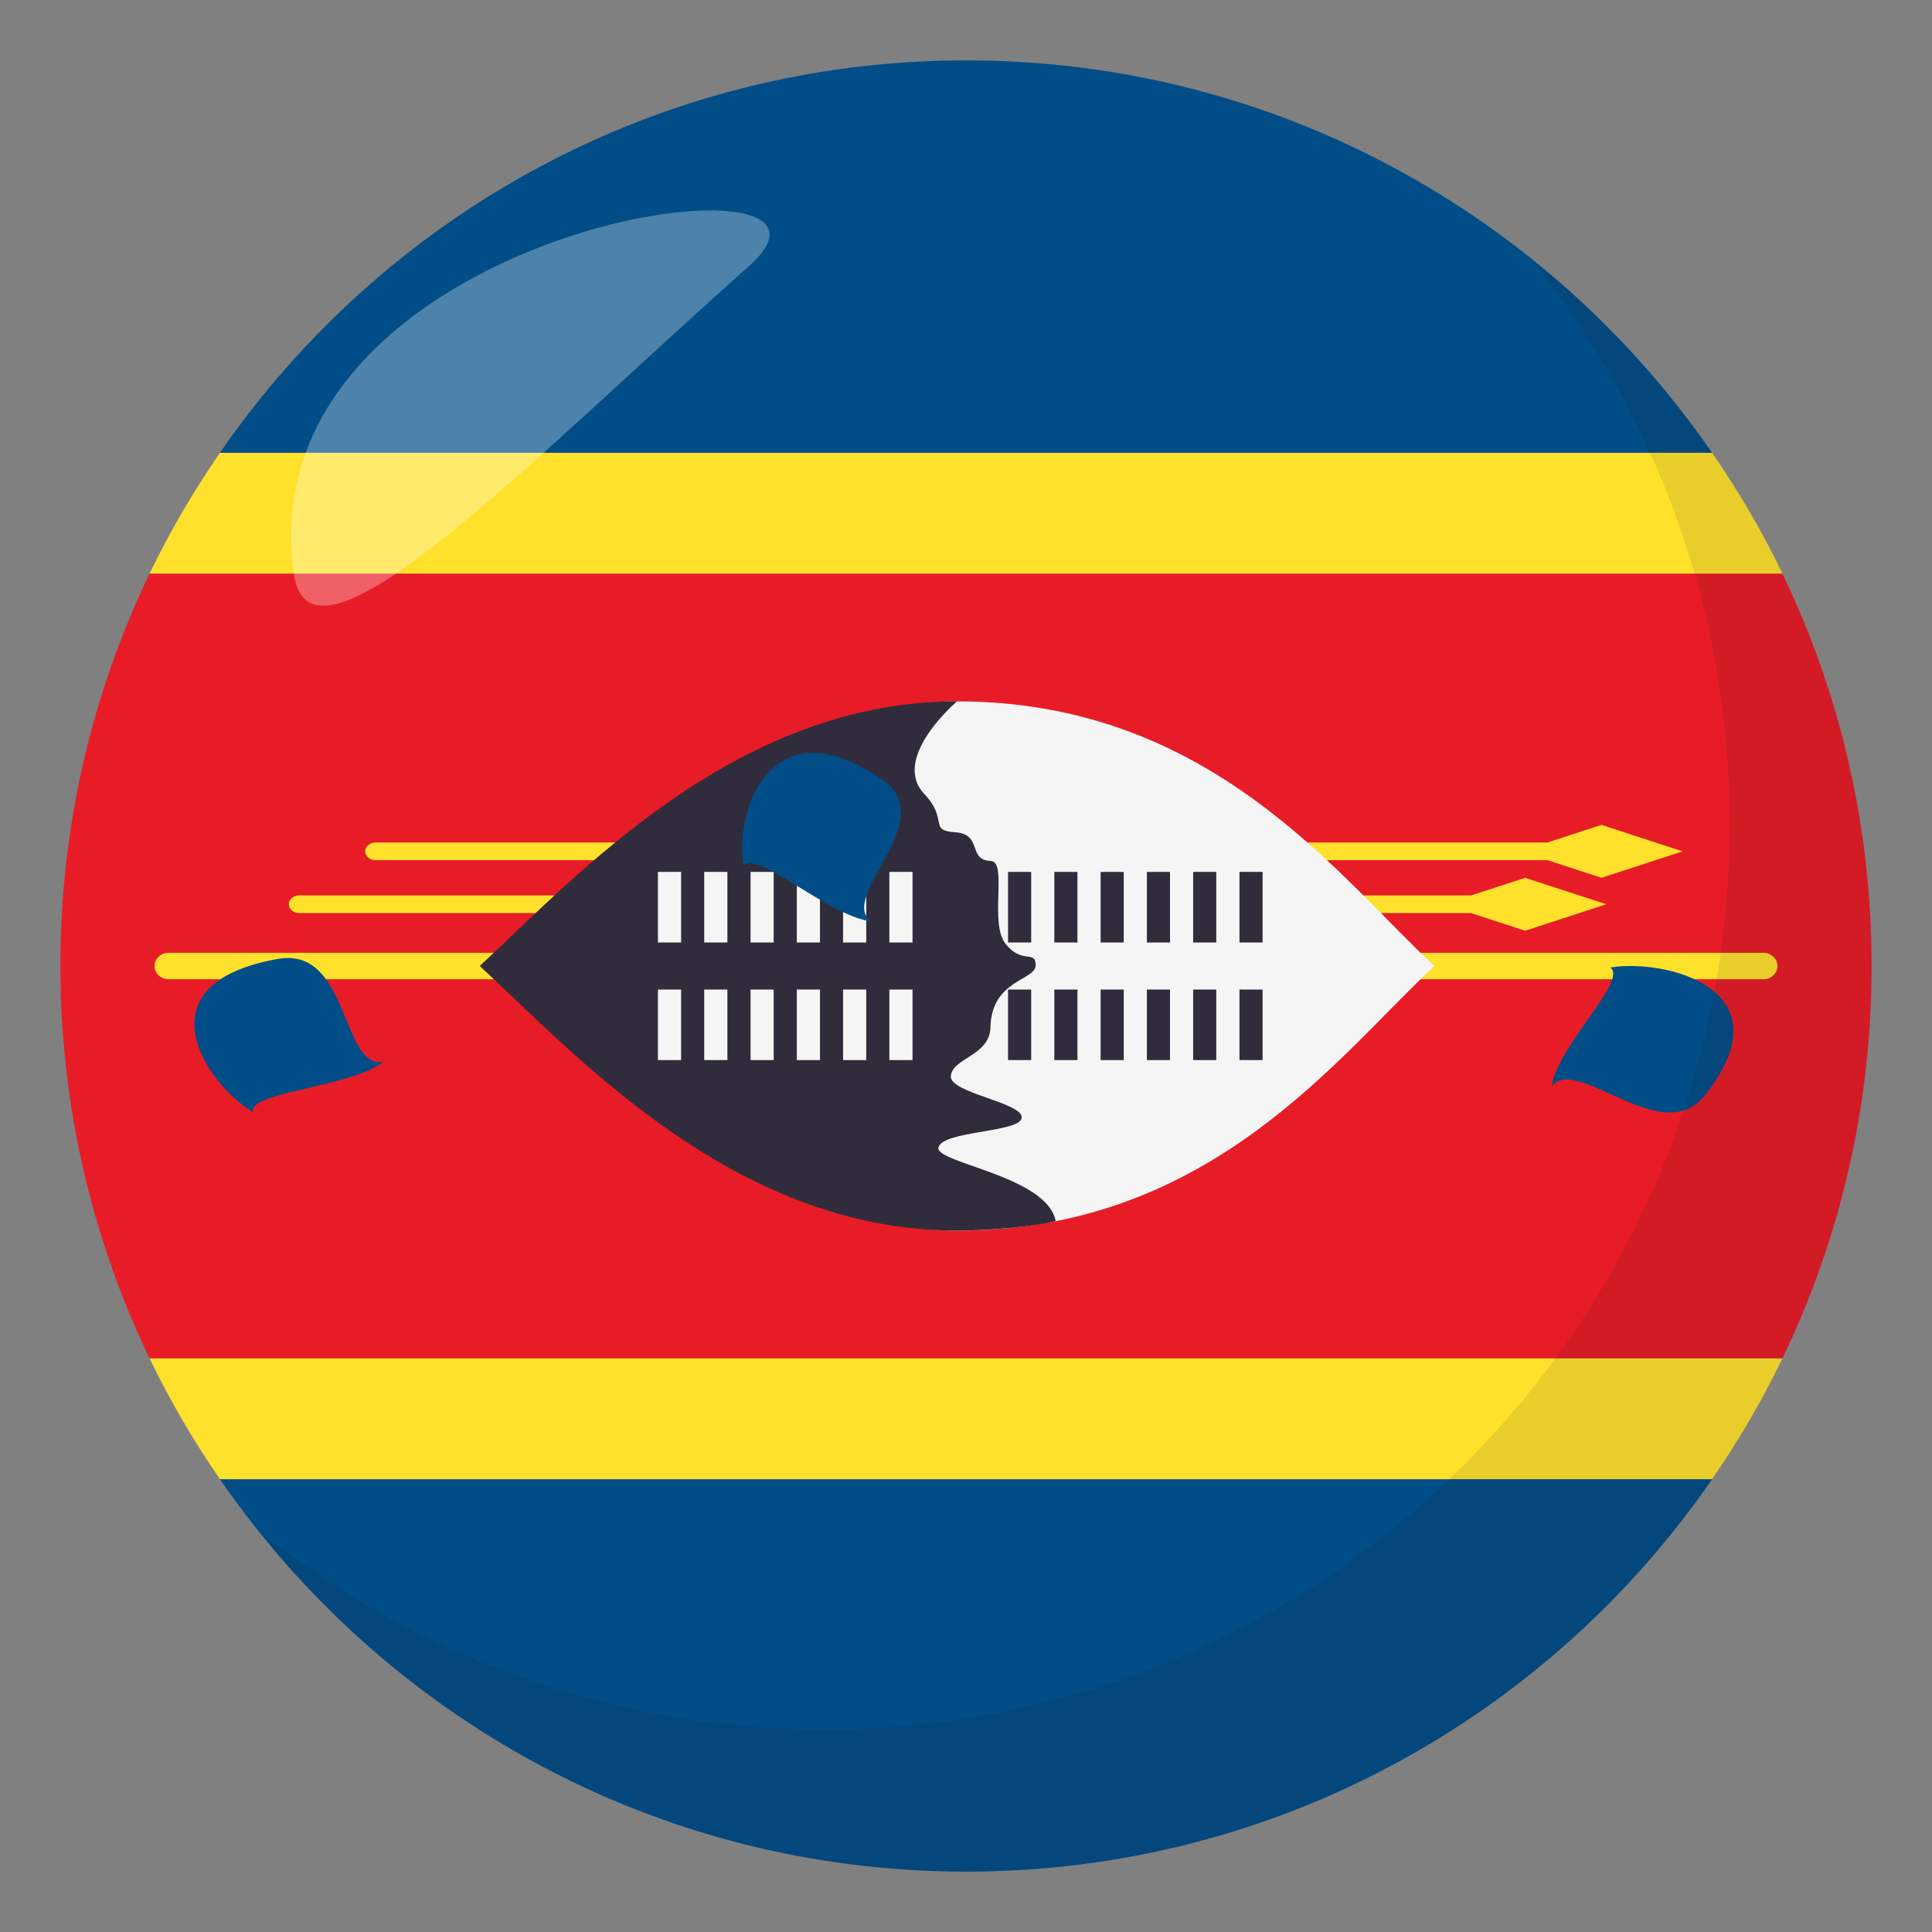 <?xml version="1.0" encoding="utf-8"?>
<!-- Generator: Adobe Illustrator 15.0.0, SVG Export Plug-In . SVG Version: 6.00 Build 0)  -->
<!DOCTYPE svg PUBLIC "-//W3C//DTD SVG 1.1//EN" "http://www.w3.org/Graphics/SVG/1.1/DTD/svg11.dtd">
<svg version="1.1" id="Layer_1" xmlns="http://www.w3.org/2000/svg" xmlns:xlink="http://www.w3.org/1999/xlink" x="0px" y="0px"
	 width="64px" height="64px" viewBox="0 0 64 64" enable-background="new 0 0 64 64" xml:space="preserve">
<rect x="0" y="0" width="64" height="64" fill="#808080" stroke="none"/>
<path fill="#014D87" d="M32,2C21.744,2,12.695,7.149,7.285,15h49.43C51.305,7.149,42.256,2,32,2z"/>
<path fill="#014D87" d="M32,62c10.256,0,19.305-5.15,24.715-13H7.285C12.695,56.85,21.744,62,32,62z"/>
<path fill="#E81C27" d="M59.045,19H4.955C3.063,22.934,2,27.343,2,32c0,4.656,1.063,9.066,2.955,13h54.09
	C60.939,41.066,62,36.656,62,32C62,27.343,60.939,22.934,59.045,19z"/>
<path fill="#FFE12C" d="M4.955,45c0.674,1.398,1.457,2.732,2.33,4h49.43c0.873-1.268,1.656-2.602,2.33-4H4.955z"/>
<path fill="#FFE12C" d="M59.045,19c-0.674-1.398-1.457-2.732-2.33-4H7.285c-0.873,1.268-1.656,2.602-2.33,4H59.045z"/>
<g>
	<path fill="#FFE12C" d="M58.414,31.563H5.588c-0.26,0-0.469,0.197-0.469,0.438c0,0.242,0.209,0.438,0.469,0.438h52.826
		c0.258,0,0.467-0.196,0.467-0.438C58.881,31.76,58.672,31.563,58.414,31.563z"/>
</g>
<g>
	<path fill="#FFE12C" d="M12.441,28.494h38.82l1.789,0.584l2.689-0.876l-2.689-0.877l-1.793,0.584h-0.572h-0.002l0,0h-0.314
		c0,0-0.002,0-0.004,0l0,0h-0.313c-0.002,0-0.002,0-0.004,0l0,0H12.441c-0.189,0-0.344,0.132-0.344,0.293
		S12.252,28.494,12.441,28.494z"/>
</g>
<g>
	<path fill="#FFE12C" d="M9.91,30.247H47.52v0.001c0,0,0.002-0.001,0.004-0.001h0.313v0.001c0.002,0,0.004-0.001,0.004-0.001h0.313
		v0.001c0.002,0,0.004-0.001,0.006-0.001h0.57l1.793,0.585l2.689-0.877l-2.689-0.876l-1.791,0.583H9.91
		c-0.189,0-0.342,0.132-0.342,0.293S9.721,30.247,9.91,30.247z"/>
</g>
<g>
	<path fill="#F5F5F5" d="M47.518,32.001c-3.162,2.921-7.379,8.765-15.813,8.765c-7.381,0-4.926-8.765-4.926-8.765
		s-2.455-8.767,4.926-8.767C40.137,23.234,44.354,29.078,47.518,32.001L47.518,32.001z"/>
</g>
<g>
	<path fill="#302C3B" d="M30.602,26.284c0.84,0.874,0.139,1.226,1.029,1.284c0.939,0.063,0.406,0.924,1.195,0.954
		c0.553,0.021-0.055,2.06,0.477,2.732c0.543,0.702,0.996,0.205,1.006,0.712c0.01,0.523-1.475,0.472-1.5,2.086
		c-0.043,0.93-1.252,0.99-1.311,1.588c-0.07,0.563,2.381,0.879,2.348,1.383c-0.033,0.502-2.646,0.424-2.762,0.998
		c-0.059,0.514,3.592,0.936,3.887,2.424c-0.545,0.164-2.096,0.32-3.266,0.32c-7.379,0.006-12.65-5.844-15.813-8.766
		c3.162-2.922,8.434-8.767,15.813-8.767C31.705,23.233,29.516,25.083,30.602,26.284L30.602,26.284z"/>
</g>
<g>
	<g>
		<rect x="21.795" y="28.883" fill="#F5F5F5" width="0.768" height="2.338"/>
	</g>
	<g>
		<rect x="21.795" y="32.78" fill="#F5F5F5" width="0.768" height="2.337"/>
	</g>
	<g>
		<rect x="23.328" y="28.883" fill="#F5F5F5" width="0.768" height="2.338"/>
	</g>
	<g>
		<rect x="23.328" y="32.78" fill="#F5F5F5" width="0.768" height="2.337"/>
	</g>
	<g>
		<rect x="24.863" y="28.883" fill="#F5F5F5" width="0.766" height="2.338"/>
	</g>
	<g>
		<rect x="24.863" y="32.78" fill="#F5F5F5" width="0.766" height="2.337"/>
	</g>
	<g>
		<rect x="26.395" y="28.883" fill="#F5F5F5" width="0.768" height="2.338"/>
	</g>
	<g>
		<rect x="26.395" y="32.78" fill="#F5F5F5" width="0.768" height="2.337"/>
	</g>
	<g>
		<rect x="27.928" y="28.883" fill="#F5F5F5" width="0.768" height="2.338"/>
	</g>
	<g>
		<rect x="27.928" y="32.78" fill="#F5F5F5" width="0.768" height="2.337"/>
	</g>
	<g>
		<rect x="29.461" y="28.883" fill="#F5F5F5" width="0.768" height="2.338"/>
	</g>
	<g>
		<rect x="29.461" y="32.78" fill="#F5F5F5" width="0.768" height="2.337"/>
	</g>
</g>
<g>
	<g>
		<rect x="33.393" y="28.883" fill="#302C3B" width="0.766" height="2.338"/>
	</g>
	<g>
		<rect x="33.393" y="32.78" fill="#302C3B" width="0.766" height="2.337"/>
	</g>
	<g>
		<rect x="34.926" y="28.883" fill="#302C3B" width="0.766" height="2.338"/>
	</g>
	<g>
		<rect x="34.926" y="32.78" fill="#302C3B" width="0.766" height="2.337"/>
	</g>
	<g>
		<rect x="36.459" y="28.883" fill="#302C3B" width="0.766" height="2.338"/>
	</g>
	<g>
		<rect x="36.459" y="32.78" fill="#302C3B" width="0.766" height="2.337"/>
	</g>
	<g>
		<rect x="37.992" y="28.883" fill="#302C3B" width="0.766" height="2.338"/>
	</g>
	<g>
		<rect x="37.992" y="32.78" fill="#302C3B" width="0.766" height="2.337"/>
	</g>
	<g>
		<rect x="39.525" y="28.883" fill="#302C3B" width="0.766" height="2.338"/>
	</g>
	<g>
		<rect x="39.525" y="32.78" fill="#302C3B" width="0.766" height="2.337"/>
	</g>
	<g>
		<rect x="41.059" y="28.883" fill="#302C3B" width="0.766" height="2.338"/>
	</g>
	<g>
		<rect x="41.059" y="32.78" fill="#302C3B" width="0.766" height="2.337"/>
	</g>
</g>
<polygon fill="#A70000" points="55.1,31.652 55.1,31.654 55.1,31.652 "/>
<g>
	<path fill="#014D87" d="M29.248,25.841c-3.783-2.623-4.926,1.153-4.623,2.843c0.457-0.55,2.783,1.645,4.23,1.838
		C27.74,29.703,31.168,27.178,29.248,25.841C27.359,24.53,29.598,26.084,29.248,25.841z"/>
</g>
<g>
	<path fill="#014D87" d="M56.477,36.287c2.791-3.527-1.309-4.537-3.135-4.237c0.602,0.416-1.746,2.591-1.938,3.929
		C52.277,34.939,55.051,38.078,56.477,36.287C57.871,34.525,56.217,36.611,56.477,36.287z"/>
</g>
<g>
	<path fill="#014D87" d="M9.207,31.765c-4.643,0.825-2.387,4.144-0.828,5.073c-0.133-0.682,3.189-0.799,4.316-1.658
		C11.289,35.391,11.57,31.349,9.207,31.765C6.889,32.176,9.639,31.688,9.207,31.765z"/>
</g>
<path opacity="0.1" fill="#1A1626" d="M50.738,8.59c4.096,5.131,6.563,11.623,6.563,18.701c0,16.568-13.43,30.004-29.996,30.004
	c-7.1,0-13.609-2.479-18.744-6.594C14.055,57.58,22.504,62,32.004,62c16.566,0,29.994-13.432,29.994-30
	C61.998,22.527,57.596,14.09,50.738,8.59z"/>
<path opacity="0.3" fill-rule="evenodd" clip-rule="evenodd" fill="#FFFFFF" d="M9.734,19.014c0.549,3.865,7.768-3.699,15.08-10.201
	C29.531,4.629,8.084,7.385,9.734,19.014z"/>
</svg>
